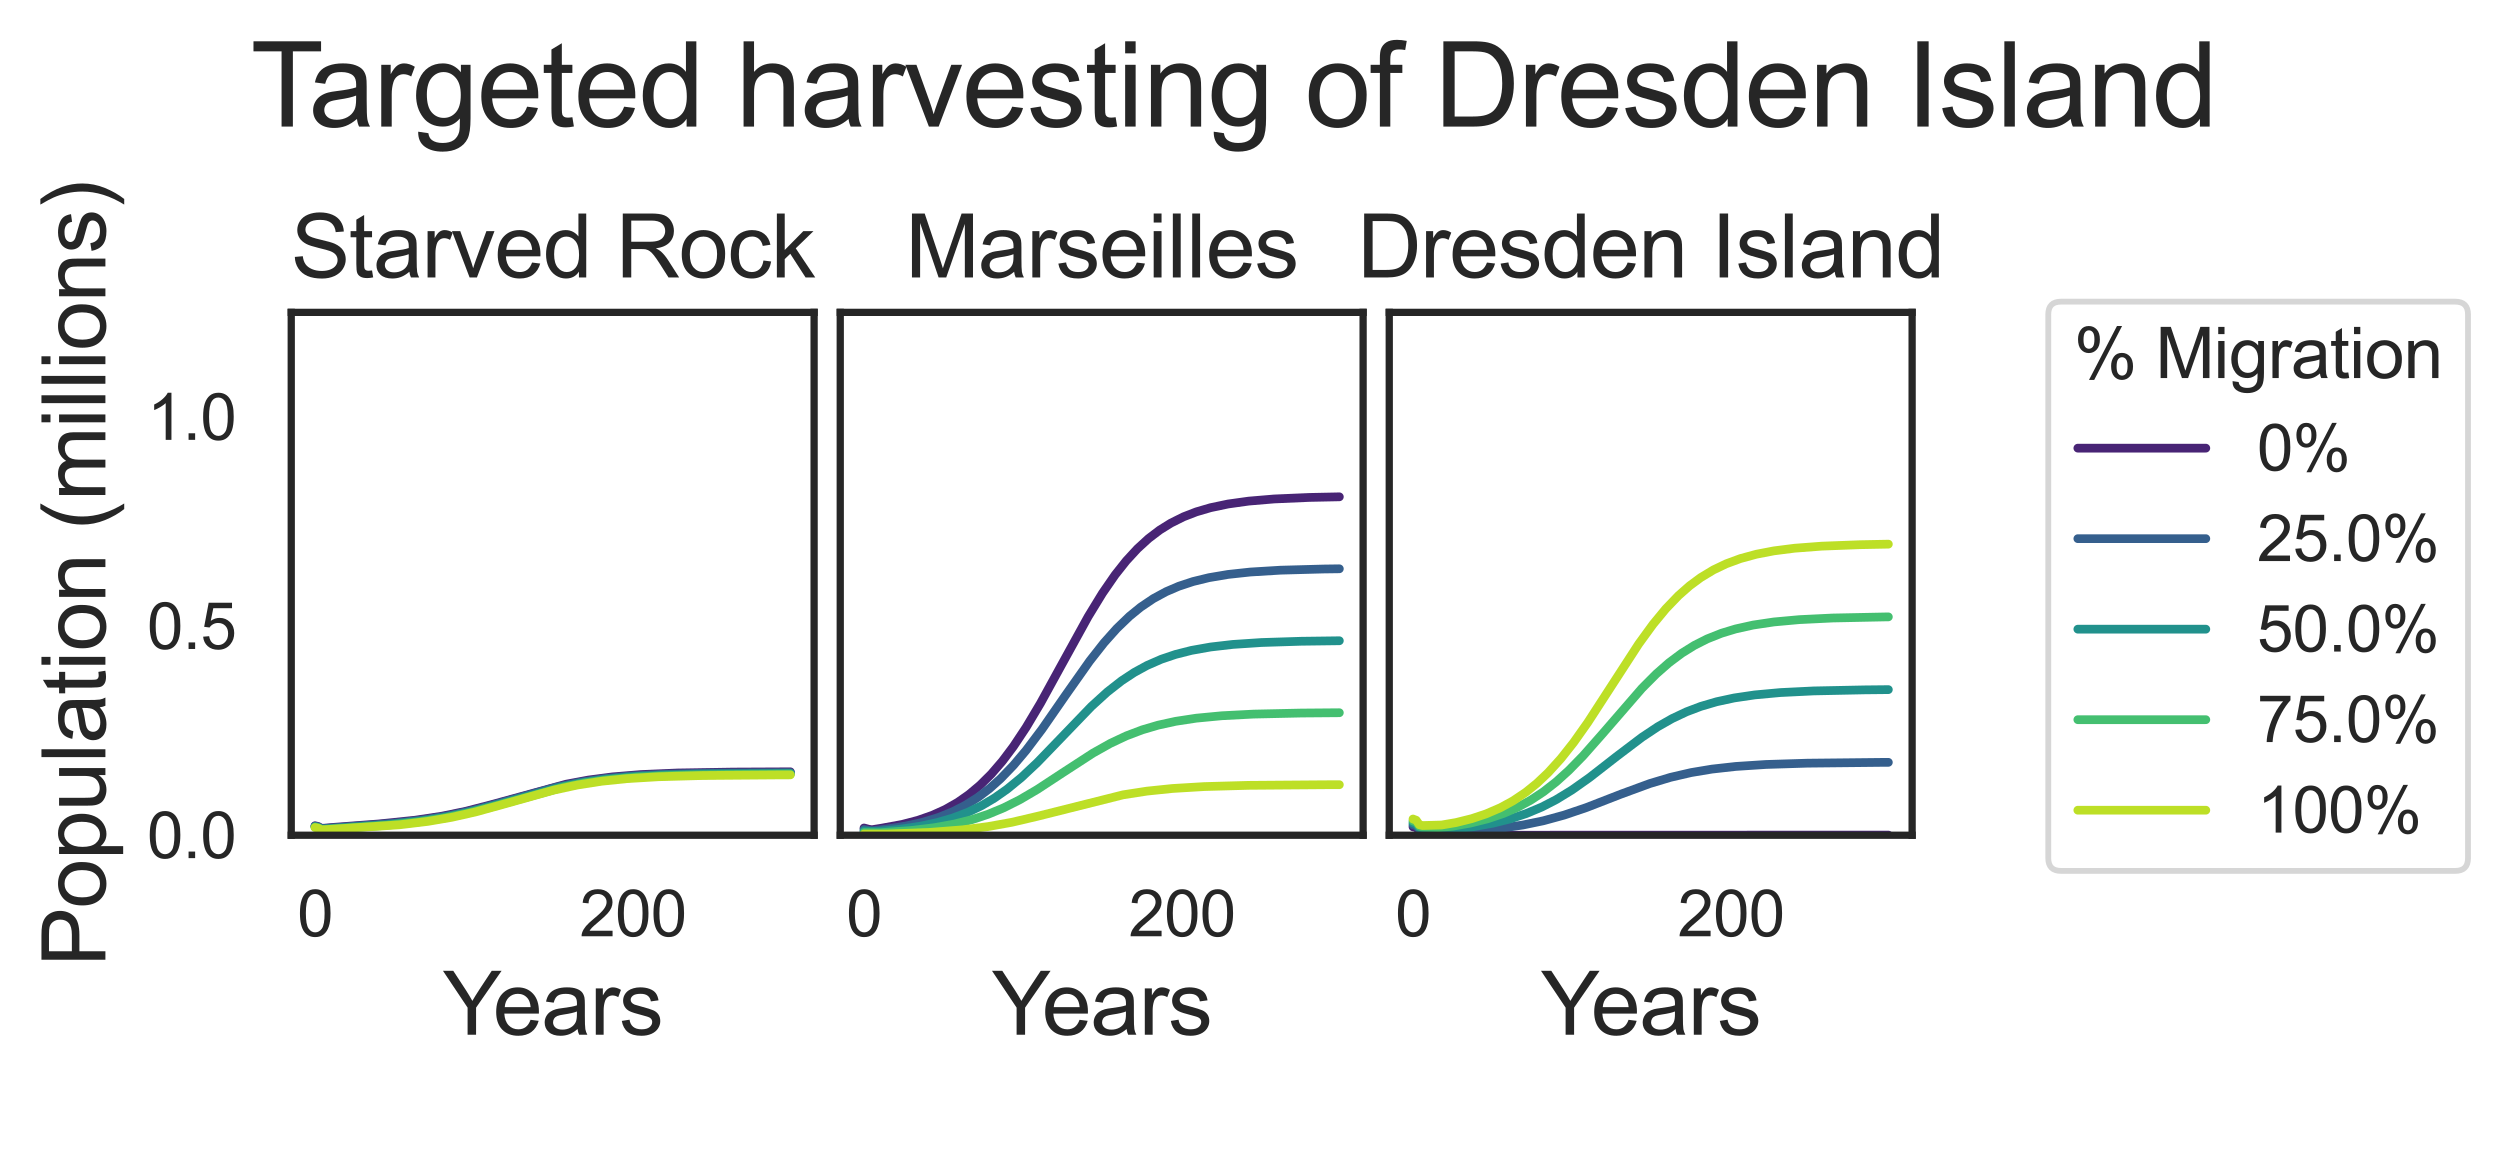 <?xml version="1.0" encoding="utf-8" standalone="no"?>
<!DOCTYPE svg PUBLIC "-//W3C//DTD SVG 1.1//EN"
  "http://www.w3.org/Graphics/SVG/1.1/DTD/svg11.dtd">
<svg height="201.57pt" version="1.1" viewBox="0 0 429.767 201.57" width="429.767pt" xmlns="http://www.w3.org/2000/svg" xmlns:xlink="http://www.w3.org/1999/xlink">
 <defs>
  <style type="text/css">*{stroke-linecap:butt;stroke-linejoin:round;}</style>
 </defs>
 <g id="figure_1">
  <g id="patch_1">
   <path d="M 0 201.57 
L 429.767 201.57 
L 429.767 0 
L 0 0 
z
" style="fill:#ffffff;"/>
  </g>
  <g id="axes_1">
   <g id="patch_2">
    <path d="M 50.067 143.582 
L 139.95 143.582 
L 139.95 53.698 
L 50.067 53.698 
z
" style="fill:none;"/>
   </g>
   <g id="matplotlib.axis_1">
    <g id="xtick_1">
     <g id="text_1">
      <!-- 0 -->
      <g style="fill:#262626;" transform="translate(51.094 160.956)scale(0.11 -0.11)">
       <defs>
        <path d="M 266 2259 
Q 266 3072 433 3567 
Q 600 4063 929 4331 
Q 1259 4600 1759 4600 
Q 2128 4600 2406 4451 
Q 2684 4303 2865 4023 
Q 3047 3744 3150 3342 
Q 3253 2941 3253 2259 
Q 3253 1453 3087 958 
Q 2922 463 2592 192 
Q 2263 -78 1759 -78 
Q 1097 -78 719 397 
Q 266 969 266 2259 
z
M 844 2259 
Q 844 1131 1108 757 
Q 1372 384 1759 384 
Q 2147 384 2411 759 
Q 2675 1134 2675 2259 
Q 2675 3391 2411 3762 
Q 2147 4134 1753 4134 
Q 1366 4134 1134 3806 
Q 844 3388 844 2259 
z
" id="ArialMT-30" transform="scale(0.016)"/>
       </defs>
       <use xlink:href="#ArialMT-30"/>
      </g>
     </g>
    </g>
    <g id="xtick_2">
     <g id="text_2">
      <!-- 200 -->
      <g style="fill:#262626;" transform="translate(99.634 160.956)scale(0.11 -0.11)">
       <defs>
        <path d="M 3222 541 
L 3222 0 
L 194 0 
Q 188 203 259 391 
Q 375 700 629 1000 
Q 884 1300 1366 1694 
Q 2113 2306 2375 2664 
Q 2638 3022 2638 3341 
Q 2638 3675 2398 3904 
Q 2159 4134 1775 4134 
Q 1369 4134 1125 3890 
Q 881 3647 878 3216 
L 300 3275 
Q 359 3922 746 4261 
Q 1134 4600 1788 4600 
Q 2447 4600 2831 4234 
Q 3216 3869 3216 3328 
Q 3216 3053 3103 2787 
Q 2991 2522 2730 2228 
Q 2469 1934 1863 1422 
Q 1356 997 1212 845 
Q 1069 694 975 541 
L 3222 541 
z
" id="ArialMT-32" transform="scale(0.016)"/>
       </defs>
       <use xlink:href="#ArialMT-32"/>
       <use x="55.615" xlink:href="#ArialMT-30"/>
       <use x="111.23" xlink:href="#ArialMT-30"/>
      </g>
     </g>
    </g>
    <g id="text_3">
     <!-- Years -->
     <g style="fill:#262626;" transform="translate(76.101 177.878)scale(0.15 -0.15)">
      <defs>
       <path d="M 1784 0 
L 1784 1941 
L 19 4581 
L 756 4581 
L 1659 3200 
Q 1909 2813 2125 2425 
Q 2331 2784 2625 3234 
L 3513 4581 
L 4219 4581 
L 2391 1941 
L 2391 0 
L 1784 0 
z
" id="ArialMT-59" transform="scale(0.016)"/>
       <path d="M 2694 1069 
L 3275 997 
Q 3138 488 2766 206 
Q 2394 -75 1816 -75 
Q 1088 -75 661 373 
Q 234 822 234 1631 
Q 234 2469 665 2931 
Q 1097 3394 1784 3394 
Q 2450 3394 2872 2941 
Q 3294 2488 3294 1666 
Q 3294 1616 3291 1516 
L 816 1516 
Q 847 969 1125 678 
Q 1403 388 1819 388 
Q 2128 388 2347 550 
Q 2566 713 2694 1069 
z
M 847 1978 
L 2700 1978 
Q 2663 2397 2488 2606 
Q 2219 2931 1791 2931 
Q 1403 2931 1139 2672 
Q 875 2413 847 1978 
z
" id="ArialMT-65" transform="scale(0.016)"/>
       <path d="M 2588 409 
Q 2275 144 1986 34 
Q 1697 -75 1366 -75 
Q 819 -75 525 192 
Q 231 459 231 875 
Q 231 1119 342 1320 
Q 453 1522 633 1644 
Q 813 1766 1038 1828 
Q 1203 1872 1538 1913 
Q 2219 1994 2541 2106 
Q 2544 2222 2544 2253 
Q 2544 2597 2384 2738 
Q 2169 2928 1744 2928 
Q 1347 2928 1158 2789 
Q 969 2650 878 2297 
L 328 2372 
Q 403 2725 575 2942 
Q 747 3159 1072 3276 
Q 1397 3394 1825 3394 
Q 2250 3394 2515 3294 
Q 2781 3194 2906 3042 
Q 3031 2891 3081 2659 
Q 3109 2516 3109 2141 
L 3109 1391 
Q 3109 606 3145 398 
Q 3181 191 3288 0 
L 2700 0 
Q 2613 175 2588 409 
z
M 2541 1666 
Q 2234 1541 1622 1453 
Q 1275 1403 1131 1340 
Q 988 1278 909 1158 
Q 831 1038 831 891 
Q 831 666 1001 516 
Q 1172 366 1500 366 
Q 1825 366 2078 508 
Q 2331 650 2450 897 
Q 2541 1088 2541 1459 
L 2541 1666 
z
" id="ArialMT-61" transform="scale(0.016)"/>
       <path d="M 416 0 
L 416 3319 
L 922 3319 
L 922 2816 
Q 1116 3169 1280 3281 
Q 1444 3394 1641 3394 
Q 1925 3394 2219 3213 
L 2025 2691 
Q 1819 2813 1613 2813 
Q 1428 2813 1281 2702 
Q 1134 2591 1072 2394 
Q 978 2094 978 1738 
L 978 0 
L 416 0 
z
" id="ArialMT-72" transform="scale(0.016)"/>
       <path d="M 197 991 
L 753 1078 
Q 800 744 1014 566 
Q 1228 388 1613 388 
Q 2000 388 2187 545 
Q 2375 703 2375 916 
Q 2375 1106 2209 1216 
Q 2094 1291 1634 1406 
Q 1016 1563 777 1677 
Q 538 1791 414 1992 
Q 291 2194 291 2438 
Q 291 2659 392 2848 
Q 494 3038 669 3163 
Q 800 3259 1026 3326 
Q 1253 3394 1513 3394 
Q 1903 3394 2198 3281 
Q 2494 3169 2634 2976 
Q 2775 2784 2828 2463 
L 2278 2388 
Q 2241 2644 2061 2787 
Q 1881 2931 1553 2931 
Q 1166 2931 1000 2803 
Q 834 2675 834 2503 
Q 834 2394 903 2306 
Q 972 2216 1119 2156 
Q 1203 2125 1616 2013 
Q 2213 1853 2448 1751 
Q 2684 1650 2818 1456 
Q 2953 1263 2953 975 
Q 2953 694 2789 445 
Q 2625 197 2315 61 
Q 2006 -75 1616 -75 
Q 969 -75 630 194 
Q 291 463 197 991 
z
" id="ArialMT-73" transform="scale(0.016)"/>
      </defs>
      <use xlink:href="#ArialMT-59"/>
      <use x="57.574" xlink:href="#ArialMT-65"/>
      <use x="113.189" xlink:href="#ArialMT-61"/>
      <use x="168.805" xlink:href="#ArialMT-72"/>
      <use x="202.105" xlink:href="#ArialMT-73"/>
     </g>
    </g>
   </g>
   <g id="matplotlib.axis_2">
    <g id="ytick_1">
     <g id="text_4">
      <!-- 0.0 -->
      <g style="fill:#262626;" transform="translate(25.277 147.519)scale(0.11 -0.11)">
       <defs>
        <path d="M 581 0 
L 581 641 
L 1222 641 
L 1222 0 
L 581 0 
z
" id="ArialMT-2e" transform="scale(0.016)"/>
       </defs>
       <use xlink:href="#ArialMT-30"/>
       <use x="55.615" xlink:href="#ArialMT-2e"/>
       <use x="83.398" xlink:href="#ArialMT-30"/>
      </g>
     </g>
    </g>
    <g id="ytick_2">
     <g id="text_5">
      <!-- 0.5 -->
      <g style="fill:#262626;" transform="translate(25.277 111.565)scale(0.11 -0.11)">
       <defs>
        <path d="M 266 1200 
L 856 1250 
Q 922 819 1161 601 
Q 1400 384 1738 384 
Q 2144 384 2425 690 
Q 2706 997 2706 1503 
Q 2706 1984 2436 2262 
Q 2166 2541 1728 2541 
Q 1456 2541 1237 2417 
Q 1019 2294 894 2097 
L 366 2166 
L 809 4519 
L 3088 4519 
L 3088 3981 
L 1259 3981 
L 1013 2750 
Q 1425 3038 1878 3038 
Q 2478 3038 2890 2622 
Q 3303 2206 3303 1553 
Q 3303 931 2941 478 
Q 2500 -78 1738 -78 
Q 1113 -78 717 272 
Q 322 622 266 1200 
z
" id="ArialMT-35" transform="scale(0.016)"/>
       </defs>
       <use xlink:href="#ArialMT-30"/>
       <use x="55.615" xlink:href="#ArialMT-2e"/>
       <use x="83.398" xlink:href="#ArialMT-35"/>
      </g>
     </g>
    </g>
    <g id="ytick_3">
     <g id="text_6">
      <!-- 1.0 -->
      <g style="fill:#262626;" transform="translate(25.277 75.612)scale(0.11 -0.11)">
       <defs>
        <path d="M 2384 0 
L 1822 0 
L 1822 3584 
Q 1619 3391 1289 3197 
Q 959 3003 697 2906 
L 697 3450 
Q 1169 3672 1522 3987 
Q 1875 4303 2022 4600 
L 2384 4600 
L 2384 0 
z
" id="ArialMT-31" transform="scale(0.016)"/>
       </defs>
       <use xlink:href="#ArialMT-31"/>
       <use x="55.615" xlink:href="#ArialMT-2e"/>
       <use x="83.398" xlink:href="#ArialMT-30"/>
      </g>
     </g>
    </g>
    <g id="text_7">
     <!-- Population (millions) -->
     <g style="fill:#262626;" transform="translate(18.12 166.166)rotate(-90)scale(0.15 -0.15)">
      <defs>
       <path d="M 494 0 
L 494 4581 
L 2222 4581 
Q 2678 4581 2919 4538 
Q 3256 4481 3484 4323 
Q 3713 4166 3852 3881 
Q 3991 3597 3991 3256 
Q 3991 2672 3619 2267 
Q 3247 1863 2275 1863 
L 1100 1863 
L 1100 0 
L 494 0 
z
M 1100 2403 
L 2284 2403 
Q 2872 2403 3119 2622 
Q 3366 2841 3366 3238 
Q 3366 3525 3220 3729 
Q 3075 3934 2838 4000 
Q 2684 4041 2272 4041 
L 1100 4041 
L 1100 2403 
z
" id="ArialMT-50" transform="scale(0.016)"/>
       <path d="M 213 1659 
Q 213 2581 725 3025 
Q 1153 3394 1769 3394 
Q 2453 3394 2887 2945 
Q 3322 2497 3322 1706 
Q 3322 1066 3130 698 
Q 2938 331 2570 128 
Q 2203 -75 1769 -75 
Q 1072 -75 642 372 
Q 213 819 213 1659 
z
M 791 1659 
Q 791 1022 1069 705 
Q 1347 388 1769 388 
Q 2188 388 2466 706 
Q 2744 1025 2744 1678 
Q 2744 2294 2464 2611 
Q 2184 2928 1769 2928 
Q 1347 2928 1069 2612 
Q 791 2297 791 1659 
z
" id="ArialMT-6f" transform="scale(0.016)"/>
       <path d="M 422 -1272 
L 422 3319 
L 934 3319 
L 934 2888 
Q 1116 3141 1344 3267 
Q 1572 3394 1897 3394 
Q 2322 3394 2647 3175 
Q 2972 2956 3137 2557 
Q 3303 2159 3303 1684 
Q 3303 1175 3120 767 
Q 2938 359 2589 142 
Q 2241 -75 1856 -75 
Q 1575 -75 1351 44 
Q 1128 163 984 344 
L 984 -1272 
L 422 -1272 
z
M 931 1641 
Q 931 1000 1190 694 
Q 1450 388 1819 388 
Q 2194 388 2461 705 
Q 2728 1022 2728 1688 
Q 2728 2322 2467 2637 
Q 2206 2953 1844 2953 
Q 1484 2953 1207 2617 
Q 931 2281 931 1641 
z
" id="ArialMT-70" transform="scale(0.016)"/>
       <path d="M 2597 0 
L 2597 488 
Q 2209 -75 1544 -75 
Q 1250 -75 995 37 
Q 741 150 617 320 
Q 494 491 444 738 
Q 409 903 409 1263 
L 409 3319 
L 972 3319 
L 972 1478 
Q 972 1038 1006 884 
Q 1059 663 1231 536 
Q 1403 409 1656 409 
Q 1909 409 2131 539 
Q 2353 669 2445 892 
Q 2538 1116 2538 1541 
L 2538 3319 
L 3100 3319 
L 3100 0 
L 2597 0 
z
" id="ArialMT-75" transform="scale(0.016)"/>
       <path d="M 409 0 
L 409 4581 
L 972 4581 
L 972 0 
L 409 0 
z
" id="ArialMT-6c" transform="scale(0.016)"/>
       <path d="M 1650 503 
L 1731 6 
Q 1494 -44 1306 -44 
Q 1000 -44 831 53 
Q 663 150 594 308 
Q 525 466 525 972 
L 525 2881 
L 113 2881 
L 113 3319 
L 525 3319 
L 525 4141 
L 1084 4478 
L 1084 3319 
L 1650 3319 
L 1650 2881 
L 1084 2881 
L 1084 941 
Q 1084 700 1114 631 
Q 1144 563 1211 522 
Q 1278 481 1403 481 
Q 1497 481 1650 503 
z
" id="ArialMT-74" transform="scale(0.016)"/>
       <path d="M 425 3934 
L 425 4581 
L 988 4581 
L 988 3934 
L 425 3934 
z
M 425 0 
L 425 3319 
L 988 3319 
L 988 0 
L 425 0 
z
" id="ArialMT-69" transform="scale(0.016)"/>
       <path d="M 422 0 
L 422 3319 
L 928 3319 
L 928 2847 
Q 1294 3394 1984 3394 
Q 2284 3394 2536 3286 
Q 2788 3178 2913 3003 
Q 3038 2828 3088 2588 
Q 3119 2431 3119 2041 
L 3119 0 
L 2556 0 
L 2556 2019 
Q 2556 2363 2490 2533 
Q 2425 2703 2258 2804 
Q 2091 2906 1866 2906 
Q 1506 2906 1245 2678 
Q 984 2450 984 1813 
L 984 0 
L 422 0 
z
" id="ArialMT-6e" transform="scale(0.016)"/>
       <path id="ArialMT-20" transform="scale(0.016)"/>
       <path d="M 1497 -1347 
Q 1031 -759 709 28 
Q 388 816 388 1659 
Q 388 2403 628 3084 
Q 909 3875 1497 4659 
L 1900 4659 
Q 1522 4009 1400 3731 
Q 1209 3300 1100 2831 
Q 966 2247 966 1656 
Q 966 153 1900 -1347 
L 1497 -1347 
z
" id="ArialMT-28" transform="scale(0.016)"/>
       <path d="M 422 0 
L 422 3319 
L 925 3319 
L 925 2853 
Q 1081 3097 1340 3245 
Q 1600 3394 1931 3394 
Q 2300 3394 2536 3241 
Q 2772 3088 2869 2813 
Q 3263 3394 3894 3394 
Q 4388 3394 4653 3120 
Q 4919 2847 4919 2278 
L 4919 0 
L 4359 0 
L 4359 2091 
Q 4359 2428 4304 2576 
Q 4250 2725 4106 2815 
Q 3963 2906 3769 2906 
Q 3419 2906 3187 2673 
Q 2956 2441 2956 1928 
L 2956 0 
L 2394 0 
L 2394 2156 
Q 2394 2531 2256 2718 
Q 2119 2906 1806 2906 
Q 1569 2906 1367 2781 
Q 1166 2656 1075 2415 
Q 984 2175 984 1722 
L 984 0 
L 422 0 
z
" id="ArialMT-6d" transform="scale(0.016)"/>
       <path d="M 791 -1347 
L 388 -1347 
Q 1322 153 1322 1656 
Q 1322 2244 1188 2822 
Q 1081 3291 891 3722 
Q 769 4003 388 4659 
L 791 4659 
Q 1378 3875 1659 3084 
Q 1900 2403 1900 1659 
Q 1900 816 1576 28 
Q 1253 -759 791 -1347 
z
" id="ArialMT-29" transform="scale(0.016)"/>
      </defs>
      <use xlink:href="#ArialMT-50"/>
      <use x="66.699" xlink:href="#ArialMT-6f"/>
      <use x="122.314" xlink:href="#ArialMT-70"/>
      <use x="177.93" xlink:href="#ArialMT-75"/>
      <use x="233.545" xlink:href="#ArialMT-6c"/>
      <use x="255.762" xlink:href="#ArialMT-61"/>
      <use x="311.377" xlink:href="#ArialMT-74"/>
      <use x="339.16" xlink:href="#ArialMT-69"/>
      <use x="361.377" xlink:href="#ArialMT-6f"/>
      <use x="416.992" xlink:href="#ArialMT-6e"/>
      <use x="472.607" xlink:href="#ArialMT-20"/>
      <use x="500.391" xlink:href="#ArialMT-28"/>
      <use x="533.691" xlink:href="#ArialMT-6d"/>
      <use x="616.992" xlink:href="#ArialMT-69"/>
      <use x="639.209" xlink:href="#ArialMT-6c"/>
      <use x="661.426" xlink:href="#ArialMT-6c"/>
      <use x="683.643" xlink:href="#ArialMT-69"/>
      <use x="705.859" xlink:href="#ArialMT-6f"/>
      <use x="761.475" xlink:href="#ArialMT-6e"/>
      <use x="817.09" xlink:href="#ArialMT-73"/>
      <use x="867.09" xlink:href="#ArialMT-29"/>
     </g>
    </g>
   </g>
   <g id="line2d_1">
    <path clip-path="url(#p9766c15df1)" d="M 54.152 141.951 
L 54.699 142.079 
L 55.245 142.393 
L 55.792 142.371 
L 56.885 142.265 
L 65.084 141.647 
L 71.369 141.001 
L 76.015 140.3 
L 80.114 139.457 
L 84.487 138.326 
L 97.331 134.808 
L 101.157 134.096 
L 105.257 133.558 
L 110.176 133.154 
L 116.461 132.884 
L 126.026 132.726 
L 135.865 132.68 
L 135.865 132.68 
" style="fill:none;stroke:#482475;stroke-linecap:round;stroke-width:1.5;"/>
   </g>
   <g id="line2d_2">
    <path clip-path="url(#p9766c15df1)" d="M 54.152 142.029 
L 54.699 142.151 
L 55.245 142.457 
L 55.792 142.441 
L 57.158 142.331 
L 67.543 141.542 
L 73.009 140.906 
L 77.382 140.171 
L 81.481 139.256 
L 86.4 137.907 
L 95.418 135.376 
L 99.518 134.506 
L 103.617 133.879 
L 107.99 133.438 
L 113.455 133.119 
L 121.107 132.915 
L 134.772 132.814 
L 135.865 132.811 
L 135.865 132.811 
" style="fill:none;stroke:#355f8d;stroke-linecap:round;stroke-width:1.5;"/>
   </g>
   <g id="line2d_3">
    <path clip-path="url(#p9766c15df1)" d="M 54.152 142.107 
L 54.699 142.222 
L 55.245 142.52 
L 55.792 142.51 
L 57.158 142.415 
L 66.45 141.758 
L 72.189 141.142 
L 76.562 140.455 
L 80.661 139.586 
L 85.307 138.354 
L 96.238 135.314 
L 100.064 134.54 
L 104.164 133.944 
L 108.809 133.508 
L 114.548 133.209 
L 122.747 133.024 
L 135.865 132.942 
L 135.865 132.942 
" style="fill:none;stroke:#21918c;stroke-linecap:round;stroke-width:1.5;"/>
   </g>
   <g id="line2d_4">
    <path clip-path="url(#p9766c15df1)" d="M 54.152 142.184 
L 54.699 142.294 
L 55.245 142.583 
L 55.792 142.58 
L 57.432 142.484 
L 66.177 141.897 
L 71.916 141.301 
L 76.288 140.631 
L 80.388 139.78 
L 84.76 138.64 
L 97.058 135.262 
L 100.884 134.534 
L 104.983 133.982 
L 109.629 133.584 
L 115.642 133.303 
L 124.66 133.134 
L 135.865 133.074 
L 135.865 133.074 
" style="fill:none;stroke:#44bf70;stroke-linecap:round;stroke-width:1.5;"/>
   </g>
   <g id="line2d_5">
    <path clip-path="url(#p9766c15df1)" d="M 54.152 142.262 
L 54.699 142.365 
L 55.245 142.646 
L 56.065 142.619 
L 68.636 141.792 
L 73.556 141.201 
L 77.655 140.5 
L 81.754 139.576 
L 86.673 138.219 
L 95.145 135.836 
L 99.244 134.951 
L 103.344 134.309 
L 107.716 133.855 
L 113.182 133.526 
L 120.834 133.315 
L 134.225 133.209 
L 135.865 133.205 
L 135.865 133.205 
" style="fill:none;stroke:#bddf26;stroke-linecap:round;stroke-width:1.5;"/>
   </g>
   <g id="patch_3">
    <path d="M 50.067 143.582 
L 50.067 53.698 
" style="fill:none;stroke:#262626;stroke-linecap:square;stroke-linejoin:miter;stroke-width:1.25;"/>
   </g>
   <g id="patch_4">
    <path d="M 139.95 143.582 
L 139.95 53.698 
" style="fill:none;stroke:#262626;stroke-linecap:square;stroke-linejoin:miter;stroke-width:1.25;"/>
   </g>
   <g id="patch_5">
    <path d="M 50.067 143.582 
L 139.95 143.582 
" style="fill:none;stroke:#262626;stroke-linecap:square;stroke-linejoin:miter;stroke-width:1.25;"/>
   </g>
   <g id="patch_6">
    <path d="M 50.067 53.698 
L 139.95 53.698 
" style="fill:none;stroke:#262626;stroke-linecap:square;stroke-linejoin:miter;stroke-width:1.25;"/>
   </g>
   <g id="text_8">
    <!-- Starved Rock -->
    <g style="fill:#262626;" transform="translate(49.992 47.698)scale(0.15 -0.15)">
     <defs>
      <path d="M 288 1472 
L 859 1522 
Q 900 1178 1048 958 
Q 1197 738 1509 602 
Q 1822 466 2213 466 
Q 2559 466 2825 569 
Q 3091 672 3220 851 
Q 3350 1031 3350 1244 
Q 3350 1459 3225 1620 
Q 3100 1781 2813 1891 
Q 2628 1963 1997 2114 
Q 1366 2266 1113 2400 
Q 784 2572 623 2826 
Q 463 3081 463 3397 
Q 463 3744 659 4045 
Q 856 4347 1234 4503 
Q 1613 4659 2075 4659 
Q 2584 4659 2973 4495 
Q 3363 4331 3572 4012 
Q 3781 3694 3797 3291 
L 3216 3247 
Q 3169 3681 2898 3903 
Q 2628 4125 2100 4125 
Q 1550 4125 1298 3923 
Q 1047 3722 1047 3438 
Q 1047 3191 1225 3031 
Q 1400 2872 2139 2705 
Q 2878 2538 3153 2413 
Q 3553 2228 3743 1945 
Q 3934 1663 3934 1294 
Q 3934 928 3725 604 
Q 3516 281 3123 101 
Q 2731 -78 2241 -78 
Q 1619 -78 1198 103 
Q 778 284 539 648 
Q 300 1013 288 1472 
z
" id="ArialMT-53" transform="scale(0.016)"/>
      <path d="M 1344 0 
L 81 3319 
L 675 3319 
L 1388 1331 
Q 1503 1009 1600 663 
Q 1675 925 1809 1294 
L 2547 3319 
L 3125 3319 
L 1869 0 
L 1344 0 
z
" id="ArialMT-76" transform="scale(0.016)"/>
      <path d="M 2575 0 
L 2575 419 
Q 2259 -75 1647 -75 
Q 1250 -75 917 144 
Q 584 363 401 755 
Q 219 1147 219 1656 
Q 219 2153 384 2558 
Q 550 2963 881 3178 
Q 1213 3394 1622 3394 
Q 1922 3394 2156 3267 
Q 2391 3141 2538 2938 
L 2538 4581 
L 3097 4581 
L 3097 0 
L 2575 0 
z
M 797 1656 
Q 797 1019 1065 703 
Q 1334 388 1700 388 
Q 2069 388 2326 689 
Q 2584 991 2584 1609 
Q 2584 2291 2321 2609 
Q 2059 2928 1675 2928 
Q 1300 2928 1048 2622 
Q 797 2316 797 1656 
z
" id="ArialMT-64" transform="scale(0.016)"/>
      <path d="M 503 0 
L 503 4581 
L 2534 4581 
Q 3147 4581 3465 4457 
Q 3784 4334 3975 4021 
Q 4166 3709 4166 3331 
Q 4166 2844 3850 2509 
Q 3534 2175 2875 2084 
Q 3116 1969 3241 1856 
Q 3506 1613 3744 1247 
L 4541 0 
L 3778 0 
L 3172 953 
Q 2906 1366 2734 1584 
Q 2563 1803 2427 1890 
Q 2291 1978 2150 2013 
Q 2047 2034 1813 2034 
L 1109 2034 
L 1109 0 
L 503 0 
z
M 1109 2559 
L 2413 2559 
Q 2828 2559 3062 2645 
Q 3297 2731 3419 2920 
Q 3541 3109 3541 3331 
Q 3541 3656 3305 3865 
Q 3069 4075 2559 4075 
L 1109 4075 
L 1109 2559 
z
" id="ArialMT-52" transform="scale(0.016)"/>
      <path d="M 2588 1216 
L 3141 1144 
Q 3050 572 2676 248 
Q 2303 -75 1759 -75 
Q 1078 -75 664 370 
Q 250 816 250 1647 
Q 250 2184 428 2587 
Q 606 2991 970 3192 
Q 1334 3394 1763 3394 
Q 2303 3394 2647 3120 
Q 2991 2847 3088 2344 
L 2541 2259 
Q 2463 2594 2264 2762 
Q 2066 2931 1784 2931 
Q 1359 2931 1093 2626 
Q 828 2322 828 1663 
Q 828 994 1084 691 
Q 1341 388 1753 388 
Q 2084 388 2306 591 
Q 2528 794 2588 1216 
z
" id="ArialMT-63" transform="scale(0.016)"/>
      <path d="M 425 0 
L 425 4581 
L 988 4581 
L 988 1969 
L 2319 3319 
L 3047 3319 
L 1778 2088 
L 3175 0 
L 2481 0 
L 1384 1697 
L 988 1316 
L 988 0 
L 425 0 
z
" id="ArialMT-6b" transform="scale(0.016)"/>
     </defs>
     <use xlink:href="#ArialMT-53"/>
     <use x="66.699" xlink:href="#ArialMT-74"/>
     <use x="94.482" xlink:href="#ArialMT-61"/>
     <use x="150.098" xlink:href="#ArialMT-72"/>
     <use x="183.398" xlink:href="#ArialMT-76"/>
     <use x="233.398" xlink:href="#ArialMT-65"/>
     <use x="289.014" xlink:href="#ArialMT-64"/>
     <use x="344.629" xlink:href="#ArialMT-20"/>
     <use x="372.412" xlink:href="#ArialMT-52"/>
     <use x="444.629" xlink:href="#ArialMT-6f"/>
     <use x="500.244" xlink:href="#ArialMT-63"/>
     <use x="550.244" xlink:href="#ArialMT-6b"/>
    </g>
   </g>
  </g>
  <g id="axes_2">
   <g id="patch_7">
    <path d="M 144.445 143.582 
L 234.328 143.582 
L 234.328 53.698 
L 144.445 53.698 
z
" style="fill:none;"/>
   </g>
   <g id="matplotlib.axis_3">
    <g id="xtick_3">
     <g id="text_9">
      <!-- 0 -->
      <g style="fill:#262626;" transform="translate(145.472 160.956)scale(0.11 -0.11)">
       <use xlink:href="#ArialMT-30"/>
      </g>
     </g>
    </g>
    <g id="xtick_4">
     <g id="text_10">
      <!-- 200 -->
      <g style="fill:#262626;" transform="translate(194.012 160.956)scale(0.11 -0.11)">
       <use xlink:href="#ArialMT-32"/>
       <use x="55.615" xlink:href="#ArialMT-30"/>
       <use x="111.23" xlink:href="#ArialMT-30"/>
      </g>
     </g>
    </g>
    <g id="text_11">
     <!-- Years -->
     <g style="fill:#262626;" transform="translate(170.48 177.878)scale(0.15 -0.15)">
      <use xlink:href="#ArialMT-59"/>
      <use x="57.574" xlink:href="#ArialMT-65"/>
      <use x="113.189" xlink:href="#ArialMT-61"/>
      <use x="168.805" xlink:href="#ArialMT-72"/>
      <use x="202.105" xlink:href="#ArialMT-73"/>
     </g>
    </g>
   </g>
   <g id="matplotlib.axis_4">
    <g id="ytick_4"/>
    <g id="ytick_5"/>
    <g id="ytick_6"/>
   </g>
   <g id="line2d_6">
    <path clip-path="url(#p935572bfb8)" d="M 148.53 142.336 
L 149.35 142.558 
L 149.897 142.637 
L 151.536 142.373 
L 155.089 141.724 
L 157.822 141.011 
L 160.282 140.15 
L 162.468 139.163 
L 164.654 137.92 
L 166.567 136.584 
L 168.48 134.98 
L 170.393 133.08 
L 172.306 130.862 
L 174.219 128.318 
L 176.405 125.026 
L 178.865 120.897 
L 182.418 114.427 
L 187.064 105.995 
L 189.523 101.973 
L 191.709 98.809 
L 193.623 96.397 
L 195.536 94.324 
L 197.449 92.574 
L 199.362 91.12 
L 201.275 89.929 
L 203.461 88.841 
L 205.647 87.995 
L 208.107 87.273 
L 211.113 86.641 
L 214.666 86.145 
L 219.038 85.775 
L 225.05 85.514 
L 230.243 85.406 
L 230.243 85.406 
" style="fill:none;stroke:#482475;stroke-linecap:round;stroke-width:1.5;"/>
   </g>
   <g id="line2d_7">
    <path clip-path="url(#p935572bfb8)" d="M 148.53 142.596 
L 149.35 142.772 
L 149.897 142.835 
L 152.083 142.561 
L 155.636 142.02 
L 158.642 141.351 
L 161.375 140.514 
L 163.834 139.517 
L 166.021 138.392 
L 168.207 137.003 
L 170.12 135.542 
L 172.033 133.832 
L 174.219 131.564 
L 176.405 128.971 
L 179.138 125.342 
L 183.238 119.427 
L 187.337 113.62 
L 189.796 110.492 
L 191.983 108.043 
L 194.169 105.938 
L 196.082 104.38 
L 198.268 102.904 
L 200.455 101.718 
L 202.641 100.78 
L 205.101 99.968 
L 207.833 99.303 
L 211.113 98.75 
L 214.939 98.336 
L 220.131 98.019 
L 227.51 97.816 
L 230.243 97.778 
L 230.243 97.778 
" style="fill:none;stroke:#355f8d;stroke-linecap:round;stroke-width:1.5;"/>
   </g>
   <g id="line2d_8">
    <path clip-path="url(#p935572bfb8)" d="M 148.53 142.855 
L 150.717 142.941 
L 154.269 142.612 
L 158.095 142.054 
L 161.101 141.411 
L 163.834 140.614 
L 166.294 139.677 
L 168.753 138.492 
L 170.94 137.2 
L 173.126 135.667 
L 175.586 133.653 
L 178.318 131.091 
L 181.871 127.41 
L 187.61 121.447 
L 190.343 118.96 
L 192.803 117.036 
L 194.989 115.596 
L 197.175 114.402 
L 199.635 113.327 
L 202.094 112.497 
L 204.827 111.806 
L 208.107 111.223 
L 211.933 110.782 
L 216.852 110.454 
L 223.684 110.237 
L 230.243 110.15 
L 230.243 110.15 
" style="fill:none;stroke:#21918c;stroke-linecap:round;stroke-width:1.5;"/>
   </g>
   <g id="line2d_9">
    <path clip-path="url(#p935572bfb8)" d="M 148.53 143.115 
L 151.263 143.153 
L 156.456 142.788 
L 160.555 142.297 
L 164.108 141.652 
L 167.114 140.891 
L 169.847 139.986 
L 172.579 138.851 
L 175.312 137.476 
L 178.318 135.712 
L 182.691 132.843 
L 187.883 129.472 
L 190.89 127.785 
L 193.623 126.501 
L 196.355 125.465 
L 199.088 124.66 
L 202.094 124.001 
L 205.647 123.46 
L 210.02 123.043 
L 215.485 122.759 
L 223.684 122.577 
L 230.243 122.522 
L 230.243 122.522 
" style="fill:none;stroke:#44bf70;stroke-linecap:round;stroke-width:1.5;"/>
   </g>
   <g id="line2d_10">
    <path clip-path="url(#p935572bfb8)" d="M 148.53 143.374 
L 152.63 143.371 
L 160.008 143.082 
L 165.474 142.652 
L 169.847 142.096 
L 173.946 141.357 
L 178.318 140.334 
L 193.076 136.633 
L 197.175 135.999 
L 201.548 135.547 
L 207.014 135.218 
L 214.666 135.005 
L 227.783 134.901 
L 230.243 134.895 
L 230.243 134.895 
" style="fill:none;stroke:#bddf26;stroke-linecap:round;stroke-width:1.5;"/>
   </g>
   <g id="patch_8">
    <path d="M 144.445 143.582 
L 144.445 53.698 
" style="fill:none;stroke:#262626;stroke-linecap:square;stroke-linejoin:miter;stroke-width:1.25;"/>
   </g>
   <g id="patch_9">
    <path d="M 234.328 143.582 
L 234.328 53.698 
" style="fill:none;stroke:#262626;stroke-linecap:square;stroke-linejoin:miter;stroke-width:1.25;"/>
   </g>
   <g id="patch_10">
    <path d="M 144.445 143.582 
L 234.328 143.582 
" style="fill:none;stroke:#262626;stroke-linecap:square;stroke-linejoin:miter;stroke-width:1.25;"/>
   </g>
   <g id="patch_11">
    <path d="M 144.445 53.698 
L 234.328 53.698 
" style="fill:none;stroke:#262626;stroke-linecap:square;stroke-linejoin:miter;stroke-width:1.25;"/>
   </g>
   <g id="text_12">
    <!-- Marseilles -->
    <g style="fill:#262626;" transform="translate(155.631 47.698)scale(0.15 -0.15)">
     <defs>
      <path d="M 475 0 
L 475 4581 
L 1388 4581 
L 2472 1338 
Q 2622 884 2691 659 
Q 2769 909 2934 1394 
L 4031 4581 
L 4847 4581 
L 4847 0 
L 4263 0 
L 4263 3834 
L 2931 0 
L 2384 0 
L 1059 3900 
L 1059 0 
L 475 0 
z
" id="ArialMT-4d" transform="scale(0.016)"/>
     </defs>
     <use xlink:href="#ArialMT-4d"/>
     <use x="83.301" xlink:href="#ArialMT-61"/>
     <use x="138.916" xlink:href="#ArialMT-72"/>
     <use x="172.217" xlink:href="#ArialMT-73"/>
     <use x="222.217" xlink:href="#ArialMT-65"/>
     <use x="277.832" xlink:href="#ArialMT-69"/>
     <use x="300.049" xlink:href="#ArialMT-6c"/>
     <use x="322.266" xlink:href="#ArialMT-6c"/>
     <use x="344.482" xlink:href="#ArialMT-65"/>
     <use x="400.098" xlink:href="#ArialMT-73"/>
    </g>
   </g>
  </g>
  <g id="axes_3">
   <g id="patch_12">
    <path d="M 238.823 143.582 
L 328.707 143.582 
L 328.707 53.698 
L 238.823 53.698 
z
" style="fill:none;"/>
   </g>
   <g id="matplotlib.axis_5">
    <g id="xtick_5">
     <g id="text_13">
      <!-- 0 -->
      <g style="fill:#262626;" transform="translate(239.85 160.956)scale(0.11 -0.11)">
       <use xlink:href="#ArialMT-30"/>
      </g>
     </g>
    </g>
    <g id="xtick_6">
     <g id="text_14">
      <!-- 200 -->
      <g style="fill:#262626;" transform="translate(288.39 160.956)scale(0.11 -0.11)">
       <use xlink:href="#ArialMT-32"/>
       <use x="55.615" xlink:href="#ArialMT-30"/>
       <use x="111.23" xlink:href="#ArialMT-30"/>
      </g>
     </g>
    </g>
    <g id="text_15">
     <!-- Years -->
     <g style="fill:#262626;" transform="translate(264.858 177.878)scale(0.15 -0.15)">
      <use xlink:href="#ArialMT-59"/>
      <use x="57.574" xlink:href="#ArialMT-65"/>
      <use x="113.189" xlink:href="#ArialMT-61"/>
      <use x="168.805" xlink:href="#ArialMT-72"/>
      <use x="202.105" xlink:href="#ArialMT-73"/>
     </g>
    </g>
   </g>
   <g id="matplotlib.axis_6">
    <g id="ytick_7"/>
    <g id="ytick_8"/>
    <g id="ytick_9"/>
   </g>
   <g id="line2d_11">
    <path clip-path="url(#p37ed764523)" d="M 242.908 142.144 
L 243.455 142.258 
L 244.001 142.82 
L 244.821 143.112 
L 246.461 143.398 
L 248.921 143.535 
L 255.206 143.58 
L 324.621 143.556 
L 324.621 143.556 
" style="fill:none;stroke:#482475;stroke-linecap:round;stroke-width:1.5;"/>
   </g>
   <g id="line2d_12">
    <path clip-path="url(#p37ed764523)" d="M 242.908 141.807 
L 243.455 141.945 
L 244.001 142.561 
L 244.548 142.76 
L 246.461 143.037 
L 248.921 143.067 
L 253.02 142.864 
L 257.666 142.431 
L 261.765 141.831 
L 265.318 141.095 
L 268.871 140.125 
L 272.697 138.83 
L 278.709 136.497 
L 283.628 134.692 
L 287.181 133.627 
L 290.733 132.807 
L 294.286 132.215 
L 298.385 131.758 
L 303.578 131.418 
L 310.683 131.196 
L 323.255 131.061 
L 324.621 131.053 
L 324.621 131.053 
" style="fill:none;stroke:#355f8d;stroke-linecap:round;stroke-width:1.5;"/>
   </g>
   <g id="line2d_13">
    <path clip-path="url(#p37ed764523)" d="M 242.908 141.469 
L 243.455 141.632 
L 244.001 142.301 
L 244.548 142.479 
L 247.008 142.68 
L 249.467 142.557 
L 253.02 142.152 
L 256.573 141.526 
L 259.579 140.779 
L 262.312 139.882 
L 265.045 138.737 
L 267.504 137.47 
L 270.237 135.798 
L 273.243 133.674 
L 277.889 130.056 
L 282.262 126.742 
L 284.994 124.926 
L 287.454 123.528 
L 289.914 122.367 
L 292.373 121.434 
L 295.106 120.632 
L 298.112 119.984 
L 301.665 119.459 
L 306.037 119.058 
L 311.776 118.775 
L 320.522 118.593 
L 324.621 118.55 
L 324.621 118.55 
" style="fill:none;stroke:#21918c;stroke-linecap:round;stroke-width:1.5;"/>
   </g>
   <g id="line2d_14">
    <path clip-path="url(#p37ed764523)" d="M 242.908 141.132 
L 243.455 141.319 
L 244.001 142.042 
L 244.548 142.198 
L 247.281 142.282 
L 249.74 142.025 
L 252.747 141.498 
L 255.753 140.748 
L 258.486 139.825 
L 260.945 138.749 
L 263.132 137.558 
L 265.318 136.12 
L 267.504 134.414 
L 269.69 132.439 
L 272.15 129.923 
L 275.429 126.205 
L 282.262 118.322 
L 284.721 115.853 
L 286.907 113.936 
L 289.094 112.301 
L 291.28 110.942 
L 293.466 109.837 
L 295.926 108.859 
L 298.385 108.113 
L 301.392 107.448 
L 304.944 106.918 
L 309.317 106.519 
L 315.056 106.239 
L 324.074 106.053 
L 324.621 106.046 
L 324.621 106.046 
" style="fill:none;stroke:#44bf70;stroke-linecap:round;stroke-width:1.5;"/>
   </g>
   <g id="line2d_15">
    <path clip-path="url(#p37ed764523)" d="M 242.908 140.795 
L 243.455 141.006 
L 244.001 141.783 
L 244.548 141.917 
L 247.827 141.824 
L 250.287 141.406 
L 253.02 140.727 
L 255.479 139.908 
L 257.939 138.847 
L 260.125 137.654 
L 262.312 136.183 
L 264.225 134.635 
L 266.138 132.822 
L 268.324 130.412 
L 270.51 127.65 
L 272.97 124.172 
L 276.523 118.691 
L 281.715 110.686 
L 284.175 107.306 
L 286.361 104.659 
L 288.547 102.384 
L 290.46 100.7 
L 292.373 99.286 
L 294.559 97.967 
L 296.746 96.922 
L 299.205 96.016 
L 301.938 95.274 
L 304.944 94.698 
L 308.497 94.244 
L 313.143 93.889 
L 319.702 93.638 
L 324.621 93.543 
L 324.621 93.543 
" style="fill:none;stroke:#bddf26;stroke-linecap:round;stroke-width:1.5;"/>
   </g>
   <g id="patch_13">
    <path d="M 238.823 143.582 
L 238.823 53.698 
" style="fill:none;stroke:#262626;stroke-linecap:square;stroke-linejoin:miter;stroke-width:1.25;"/>
   </g>
   <g id="patch_14">
    <path d="M 328.707 143.582 
L 328.707 53.698 
" style="fill:none;stroke:#262626;stroke-linecap:square;stroke-linejoin:miter;stroke-width:1.25;"/>
   </g>
   <g id="patch_15">
    <path d="M 238.823 143.582 
L 328.707 143.582 
" style="fill:none;stroke:#262626;stroke-linecap:square;stroke-linejoin:miter;stroke-width:1.25;"/>
   </g>
   <g id="patch_16">
    <path d="M 238.823 53.698 
L 328.707 53.698 
" style="fill:none;stroke:#262626;stroke-linecap:square;stroke-linejoin:miter;stroke-width:1.25;"/>
   </g>
   <g id="text_16">
    <!-- Dresden Island -->
    <g style="fill:#262626;" transform="translate(233.322 47.698)scale(0.15 -0.15)">
     <defs>
      <path d="M 494 0 
L 494 4581 
L 2072 4581 
Q 2606 4581 2888 4516 
Q 3281 4425 3559 4188 
Q 3922 3881 4101 3404 
Q 4281 2928 4281 2316 
Q 4281 1794 4159 1391 
Q 4038 988 3847 723 
Q 3656 459 3429 307 
Q 3203 156 2883 78 
Q 2563 0 2147 0 
L 494 0 
z
M 1100 541 
L 2078 541 
Q 2531 541 2789 625 
Q 3047 709 3200 863 
Q 3416 1078 3536 1442 
Q 3656 1806 3656 2325 
Q 3656 3044 3420 3430 
Q 3184 3816 2847 3947 
Q 2603 4041 2063 4041 
L 1100 4041 
L 1100 541 
z
" id="ArialMT-44" transform="scale(0.016)"/>
      <path d="M 597 0 
L 597 4581 
L 1203 4581 
L 1203 0 
L 597 0 
z
" id="ArialMT-49" transform="scale(0.016)"/>
     </defs>
     <use xlink:href="#ArialMT-44"/>
     <use x="72.217" xlink:href="#ArialMT-72"/>
     <use x="105.518" xlink:href="#ArialMT-65"/>
     <use x="161.133" xlink:href="#ArialMT-73"/>
     <use x="211.133" xlink:href="#ArialMT-64"/>
     <use x="266.748" xlink:href="#ArialMT-65"/>
     <use x="322.363" xlink:href="#ArialMT-6e"/>
     <use x="377.979" xlink:href="#ArialMT-20"/>
     <use x="405.762" xlink:href="#ArialMT-49"/>
     <use x="433.545" xlink:href="#ArialMT-73"/>
     <use x="483.545" xlink:href="#ArialMT-6c"/>
     <use x="505.762" xlink:href="#ArialMT-61"/>
     <use x="561.377" xlink:href="#ArialMT-6e"/>
     <use x="616.992" xlink:href="#ArialMT-64"/>
    </g>
   </g>
  </g>
  <g id="text_17">
   <!-- Targeted harvesting of Dresden Island -->
   <g style="fill:#262626;" transform="translate(43.095 21.759)scale(0.2 -0.2)">
    <defs>
     <path d="M 1659 0 
L 1659 4041 
L 150 4041 
L 150 4581 
L 3781 4581 
L 3781 4041 
L 2266 4041 
L 2266 0 
L 1659 0 
z
" id="ArialMT-54" transform="scale(0.016)"/>
     <path d="M 319 -275 
L 866 -356 
Q 900 -609 1056 -725 
Q 1266 -881 1628 -881 
Q 2019 -881 2231 -725 
Q 2444 -569 2519 -288 
Q 2563 -116 2559 434 
Q 2191 0 1641 0 
Q 956 0 581 494 
Q 206 988 206 1678 
Q 206 2153 378 2554 
Q 550 2956 876 3175 
Q 1203 3394 1644 3394 
Q 2231 3394 2613 2919 
L 2613 3319 
L 3131 3319 
L 3131 450 
Q 3131 -325 2973 -648 
Q 2816 -972 2473 -1159 
Q 2131 -1347 1631 -1347 
Q 1038 -1347 672 -1080 
Q 306 -813 319 -275 
z
M 784 1719 
Q 784 1066 1043 766 
Q 1303 466 1694 466 
Q 2081 466 2343 764 
Q 2606 1063 2606 1700 
Q 2606 2309 2336 2618 
Q 2066 2928 1684 2928 
Q 1309 2928 1046 2623 
Q 784 2319 784 1719 
z
" id="ArialMT-67" transform="scale(0.016)"/>
     <path d="M 422 0 
L 422 4581 
L 984 4581 
L 984 2938 
Q 1378 3394 1978 3394 
Q 2347 3394 2619 3248 
Q 2891 3103 3008 2847 
Q 3125 2591 3125 2103 
L 3125 0 
L 2563 0 
L 2563 2103 
Q 2563 2525 2380 2717 
Q 2197 2909 1863 2909 
Q 1613 2909 1392 2779 
Q 1172 2650 1078 2428 
Q 984 2206 984 1816 
L 984 0 
L 422 0 
z
" id="ArialMT-68" transform="scale(0.016)"/>
     <path d="M 556 0 
L 556 2881 
L 59 2881 
L 59 3319 
L 556 3319 
L 556 3672 
Q 556 4006 616 4169 
Q 697 4388 901 4523 
Q 1106 4659 1475 4659 
Q 1713 4659 2000 4603 
L 1916 4113 
Q 1741 4144 1584 4144 
Q 1328 4144 1222 4034 
Q 1116 3925 1116 3625 
L 1116 3319 
L 1763 3319 
L 1763 2881 
L 1116 2881 
L 1116 0 
L 556 0 
z
" id="ArialMT-66" transform="scale(0.016)"/>
    </defs>
    <use xlink:href="#ArialMT-54"/>
    <use x="49.959" xlink:href="#ArialMT-61"/>
    <use x="105.574" xlink:href="#ArialMT-72"/>
    <use x="138.875" xlink:href="#ArialMT-67"/>
    <use x="194.49" xlink:href="#ArialMT-65"/>
    <use x="250.105" xlink:href="#ArialMT-74"/>
    <use x="277.889" xlink:href="#ArialMT-65"/>
    <use x="333.504" xlink:href="#ArialMT-64"/>
    <use x="389.119" xlink:href="#ArialMT-20"/>
    <use x="416.902" xlink:href="#ArialMT-68"/>
    <use x="472.518" xlink:href="#ArialMT-61"/>
    <use x="528.133" xlink:href="#ArialMT-72"/>
    <use x="561.434" xlink:href="#ArialMT-76"/>
    <use x="611.434" xlink:href="#ArialMT-65"/>
    <use x="667.049" xlink:href="#ArialMT-73"/>
    <use x="717.049" xlink:href="#ArialMT-74"/>
    <use x="744.832" xlink:href="#ArialMT-69"/>
    <use x="767.049" xlink:href="#ArialMT-6e"/>
    <use x="822.664" xlink:href="#ArialMT-67"/>
    <use x="878.279" xlink:href="#ArialMT-20"/>
    <use x="906.062" xlink:href="#ArialMT-6f"/>
    <use x="961.678" xlink:href="#ArialMT-66"/>
    <use x="989.461" xlink:href="#ArialMT-20"/>
    <use x="1017.244" xlink:href="#ArialMT-44"/>
    <use x="1089.461" xlink:href="#ArialMT-72"/>
    <use x="1122.762" xlink:href="#ArialMT-65"/>
    <use x="1178.377" xlink:href="#ArialMT-73"/>
    <use x="1228.377" xlink:href="#ArialMT-64"/>
    <use x="1283.992" xlink:href="#ArialMT-65"/>
    <use x="1339.607" xlink:href="#ArialMT-6e"/>
    <use x="1395.223" xlink:href="#ArialMT-20"/>
    <use x="1423.006" xlink:href="#ArialMT-49"/>
    <use x="1450.789" xlink:href="#ArialMT-73"/>
    <use x="1500.789" xlink:href="#ArialMT-6c"/>
    <use x="1523.006" xlink:href="#ArialMT-61"/>
    <use x="1578.621" xlink:href="#ArialMT-6e"/>
    <use x="1634.236" xlink:href="#ArialMT-64"/>
   </g>
  </g>
  <g id="legend_1">
   <g id="patch_17">
    <path d="M 354.312 149.715 
L 422.067 149.715 
Q 424.267 149.715 424.267 147.515 
L 424.267 54.055 
Q 424.267 51.855 422.067 51.855 
L 354.312 51.855 
Q 352.112 51.855 352.112 54.055 
L 352.112 147.515 
Q 352.112 149.715 354.312 149.715 
z
" style="fill:#ffffff;opacity:0.8;stroke:#cccccc;stroke-linejoin:miter;"/>
   </g>
   <g id="text_18">
    <!-- % Migration -->
    <g style="fill:#262626;" transform="translate(356.512 64.991)scale(0.12 -0.12)">
     <defs>
      <path d="M 372 3481 
Q 372 3972 619 4315 
Q 866 4659 1334 4659 
Q 1766 4659 2048 4351 
Q 2331 4044 2331 3447 
Q 2331 2866 2045 2552 
Q 1759 2238 1341 2238 
Q 925 2238 648 2547 
Q 372 2856 372 3481 
z
M 1350 4272 
Q 1141 4272 1002 4090 
Q 863 3909 863 3425 
Q 863 2984 1003 2804 
Q 1144 2625 1350 2625 
Q 1563 2625 1702 2806 
Q 1841 2988 1841 3469 
Q 1841 3913 1700 4092 
Q 1559 4272 1350 4272 
z
M 1353 -169 
L 3859 4659 
L 4316 4659 
L 1819 -169 
L 1353 -169 
z
M 3334 1075 
Q 3334 1569 3581 1911 
Q 3828 2253 4300 2253 
Q 4731 2253 5014 1945 
Q 5297 1638 5297 1041 
Q 5297 459 5011 145 
Q 4725 -169 4303 -169 
Q 3888 -169 3611 142 
Q 3334 453 3334 1075 
z
M 4316 1866 
Q 4103 1866 3964 1684 
Q 3825 1503 3825 1019 
Q 3825 581 3965 400 
Q 4106 219 4313 219 
Q 4528 219 4667 400 
Q 4806 581 4806 1063 
Q 4806 1506 4665 1686 
Q 4525 1866 4316 1866 
z
" id="ArialMT-25" transform="scale(0.016)"/>
     </defs>
     <use xlink:href="#ArialMT-25"/>
     <use x="88.916" xlink:href="#ArialMT-20"/>
     <use x="116.699" xlink:href="#ArialMT-4d"/>
     <use x="200" xlink:href="#ArialMT-69"/>
     <use x="222.217" xlink:href="#ArialMT-67"/>
     <use x="277.832" xlink:href="#ArialMT-72"/>
     <use x="311.133" xlink:href="#ArialMT-61"/>
     <use x="366.748" xlink:href="#ArialMT-74"/>
     <use x="394.531" xlink:href="#ArialMT-69"/>
     <use x="416.748" xlink:href="#ArialMT-6f"/>
     <use x="472.363" xlink:href="#ArialMT-6e"/>
    </g>
   </g>
   <g id="line2d_16">
    <path d="M 357.195 77.04 
L 379.195 77.04 
" style="fill:none;stroke:#482475;stroke-linecap:round;stroke-width:1.5;"/>
   </g>
   <g id="line2d_17"/>
   <g id="text_19">
    <!-- 0% -->
    <g style="fill:#262626;" transform="translate(387.995 80.89)scale(0.11 -0.11)">
     <use xlink:href="#ArialMT-30"/>
     <use x="55.615" xlink:href="#ArialMT-25"/>
    </g>
   </g>
   <g id="line2d_18">
    <path d="M 357.195 92.6 
L 379.195 92.6 
" style="fill:none;stroke:#355f8d;stroke-linecap:round;stroke-width:1.5;"/>
   </g>
   <g id="line2d_19"/>
   <g id="text_20">
    <!-- 25.0% -->
    <g style="fill:#262626;" transform="translate(387.995 96.45)scale(0.11 -0.11)">
     <use xlink:href="#ArialMT-32"/>
     <use x="55.615" xlink:href="#ArialMT-35"/>
     <use x="111.23" xlink:href="#ArialMT-2e"/>
     <use x="139.014" xlink:href="#ArialMT-30"/>
     <use x="194.629" xlink:href="#ArialMT-25"/>
    </g>
   </g>
   <g id="line2d_20">
    <path d="M 357.195 108.159 
L 379.195 108.159 
" style="fill:none;stroke:#21918c;stroke-linecap:round;stroke-width:1.5;"/>
   </g>
   <g id="line2d_21"/>
   <g id="text_21">
    <!-- 50.0% -->
    <g style="fill:#262626;" transform="translate(387.995 112.009)scale(0.11 -0.11)">
     <use xlink:href="#ArialMT-35"/>
     <use x="55.615" xlink:href="#ArialMT-30"/>
     <use x="111.23" xlink:href="#ArialMT-2e"/>
     <use x="139.014" xlink:href="#ArialMT-30"/>
     <use x="194.629" xlink:href="#ArialMT-25"/>
    </g>
   </g>
   <g id="line2d_22">
    <path d="M 357.195 123.719 
L 379.195 123.719 
" style="fill:none;stroke:#44bf70;stroke-linecap:round;stroke-width:1.5;"/>
   </g>
   <g id="line2d_23"/>
   <g id="text_22">
    <!-- 75.0% -->
    <g style="fill:#262626;" transform="translate(387.995 127.569)scale(0.11 -0.11)">
     <defs>
      <path d="M 303 3981 
L 303 4522 
L 3269 4522 
L 3269 4084 
Q 2831 3619 2401 2847 
Q 1972 2075 1738 1259 
Q 1569 684 1522 0 
L 944 0 
Q 953 541 1156 1306 
Q 1359 2072 1739 2783 
Q 2119 3494 2547 3981 
L 303 3981 
z
" id="ArialMT-37" transform="scale(0.016)"/>
     </defs>
     <use xlink:href="#ArialMT-37"/>
     <use x="55.615" xlink:href="#ArialMT-35"/>
     <use x="111.23" xlink:href="#ArialMT-2e"/>
     <use x="139.014" xlink:href="#ArialMT-30"/>
     <use x="194.629" xlink:href="#ArialMT-25"/>
    </g>
   </g>
   <g id="line2d_24">
    <path d="M 357.195 139.279 
L 379.195 139.279 
" style="fill:none;stroke:#bddf26;stroke-linecap:round;stroke-width:1.5;"/>
   </g>
   <g id="line2d_25"/>
   <g id="text_23">
    <!-- 100% -->
    <g style="fill:#262626;" transform="translate(387.995 143.129)scale(0.11 -0.11)">
     <use xlink:href="#ArialMT-31"/>
     <use x="55.615" xlink:href="#ArialMT-30"/>
     <use x="111.23" xlink:href="#ArialMT-30"/>
     <use x="166.846" xlink:href="#ArialMT-25"/>
    </g>
   </g>
  </g>
 </g>
 <defs>
  <clipPath id="p9766c15df1">
   <rect height="89.884" width="89.884" x="50.067" y="53.698"/>
  </clipPath>
  <clipPath id="p935572bfb8">
   <rect height="89.884" width="89.884" x="144.445" y="53.698"/>
  </clipPath>
  <clipPath id="p37ed764523">
   <rect height="89.884" width="89.884" x="238.823" y="53.698"/>
  </clipPath>
 </defs>
</svg>
